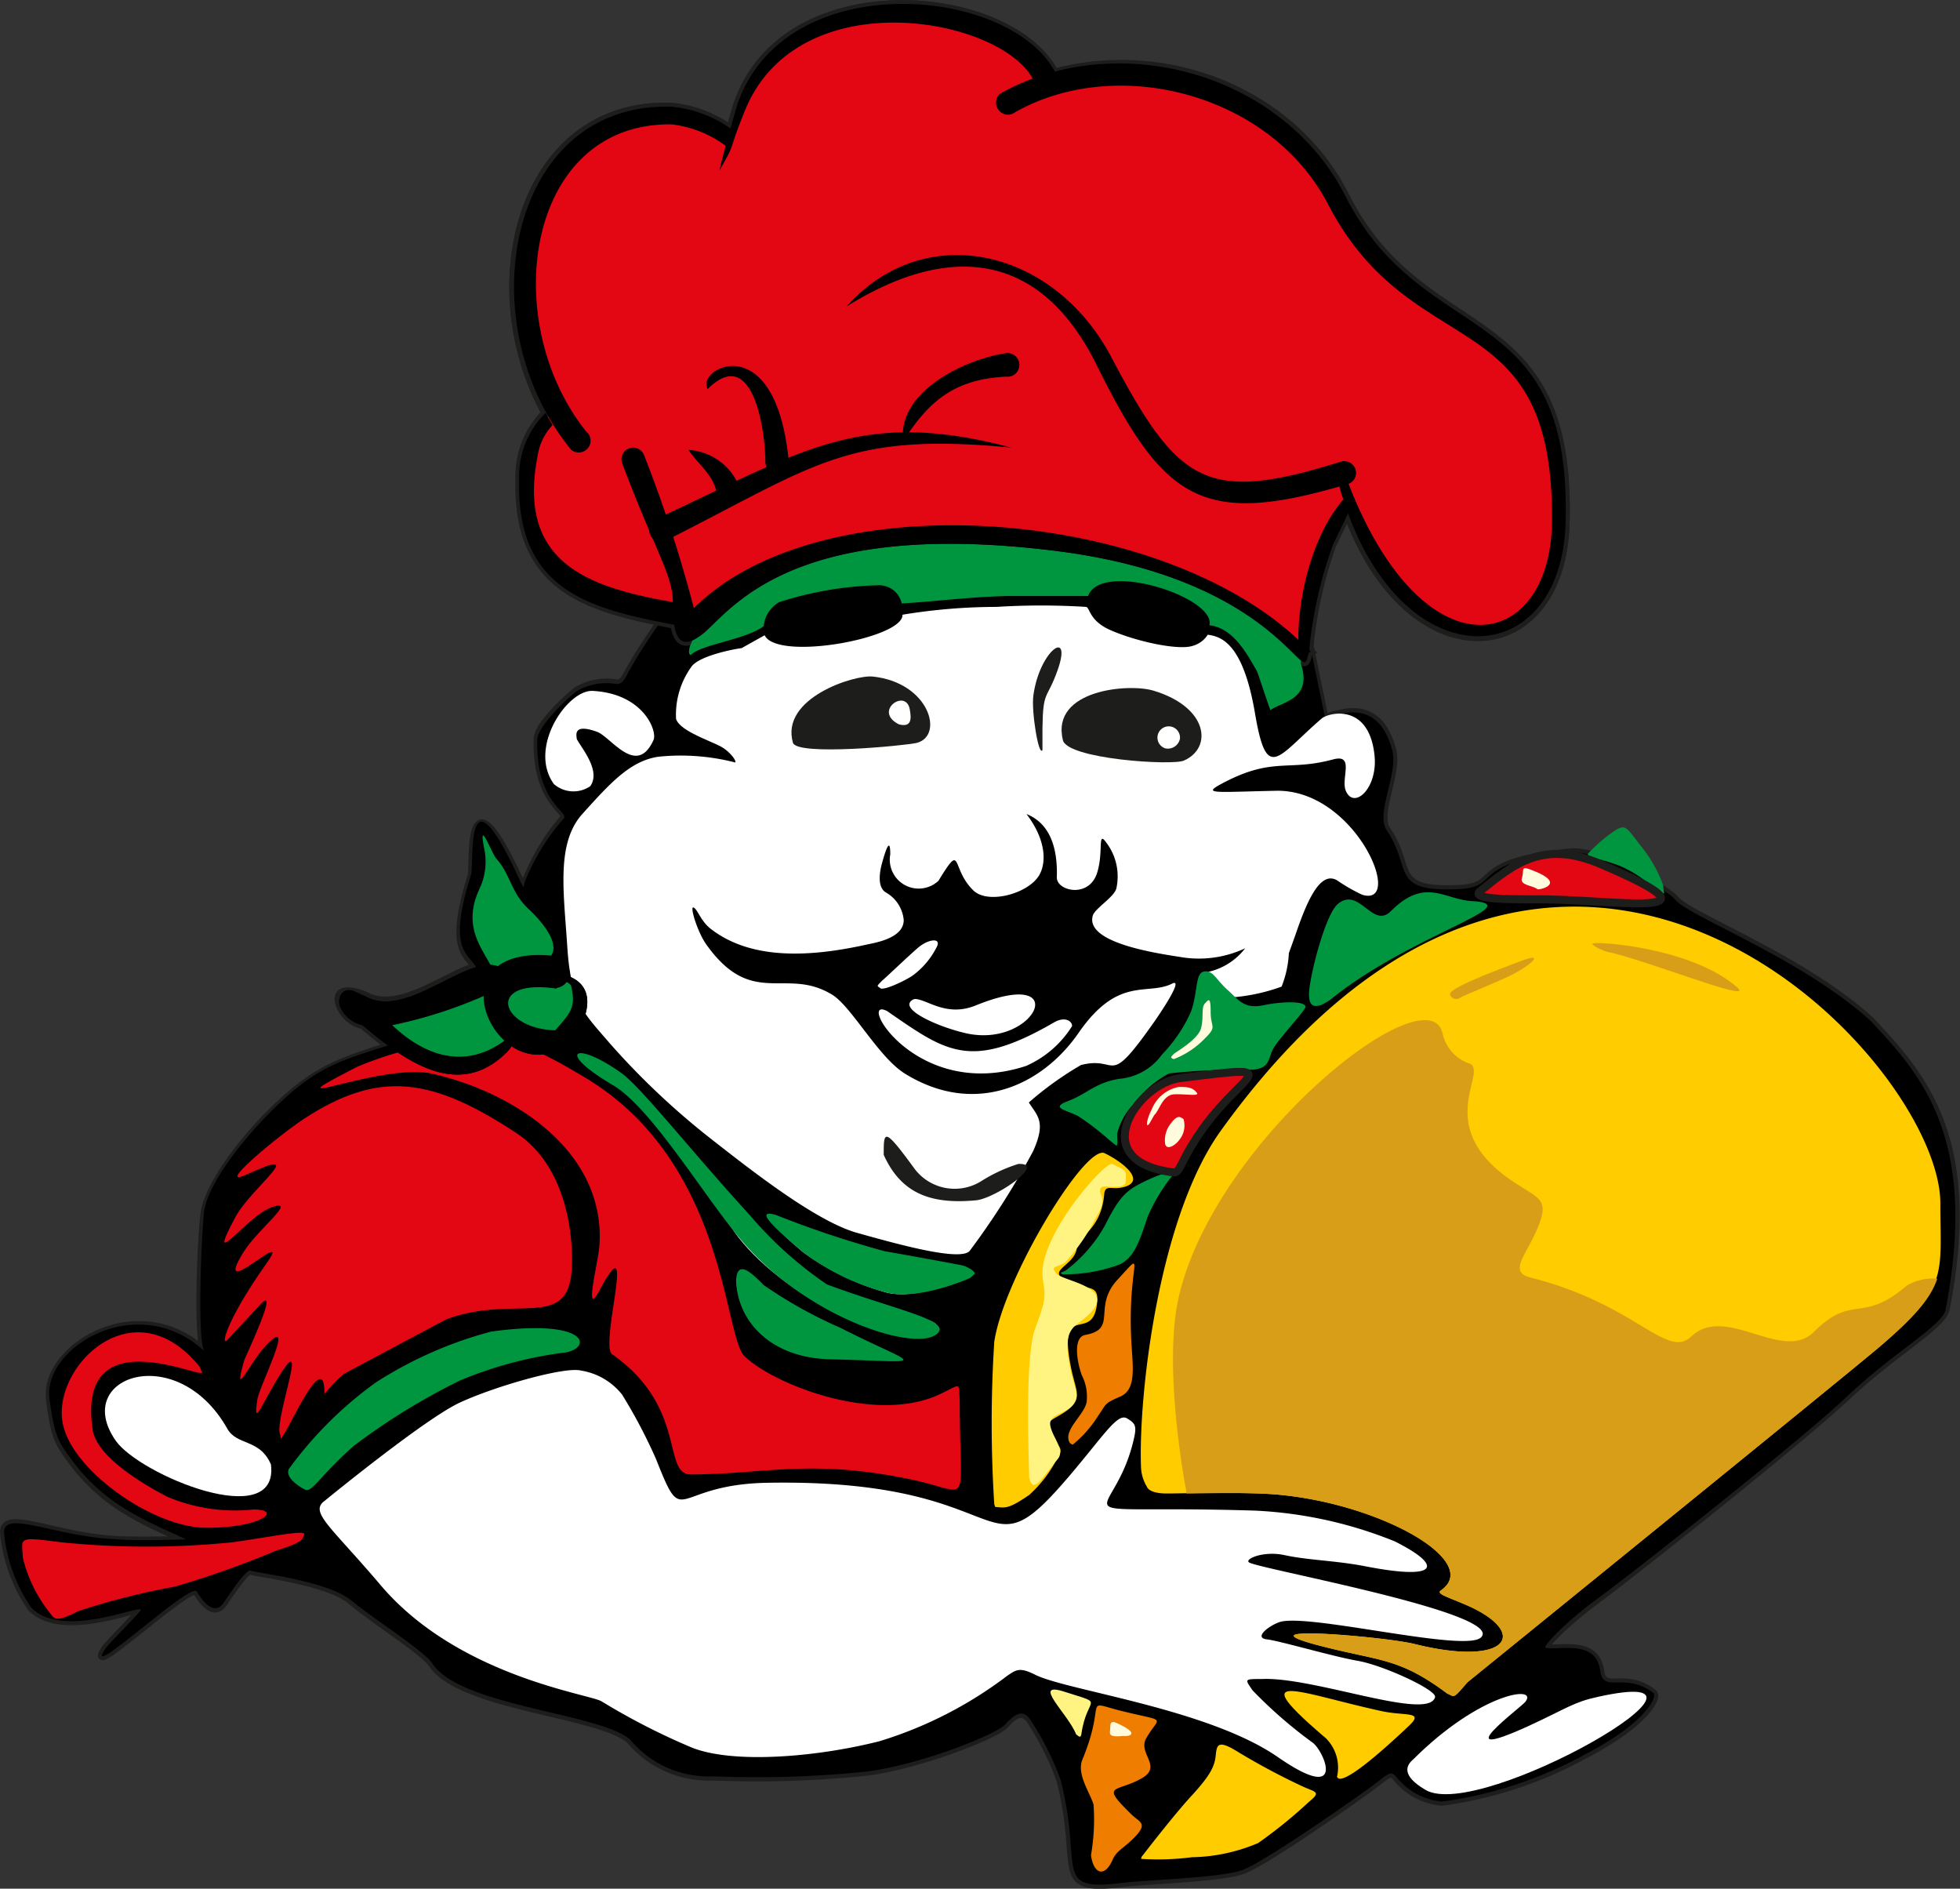<svg xmlns="http://www.w3.org/2000/svg" viewBox="0 0 107.79 103.85"><rect x="0" y="0" width="107.79" height="103.85" fill="#333333" stroke="none"/><defs><style>.cls-1{fill:#fffbdc;}.cls-1,.cls-10,.cls-11,.cls-2,.cls-3,.cls-4,.cls-5,.cls-6,.cls-7,.cls-8,.cls-9{fill-rule:evenodd;}.cls-3{fill:none;stroke:#1d1d1b;stroke-miterlimit:22.93;stroke-width:0.44px;}.cls-4{fill:#fff;}.cls-5{fill:#1d1d1b;}.cls-6{fill:#e30613;}.cls-7{fill:#009640;}.cls-8{fill:#fc0;}.cls-9{fill:#d99e17;}.cls-10{fill:#ef7d00;}.cls-11{fill:#fff482;}</style></defs><title>Ресурс 2</title><g id="Слой_2" data-name="Слой 2"><g id="_1" data-name="1"><path class="cls-1" d="M60.64,100.34c0-.09-.3-.7,0-.74s.66-.24.59.22C61,101.2,60.71,100.78,60.64,100.34Z"/><path class="cls-2" d="M74,10.8c4.31,8.49,12.44,5.47,12.1,17.92-.22,8.11-8.59,8.77-12-.53l-.84,1.74A21.29,21.29,0,0,0,72,35.38c.43,2.14.8,3.88.8,3.88.17.41-.13.2.82,0,1.57-.39,2.51.32,2.95,2,.33,1.25-.93,3.48-.31,4.38,1.46,2.1.09,3.45,4.09,3.23,2.22-.13.47-1.46,6-2,1.69-.16,5.28,2,5.79,2.6.79.94,6.93,3.21,10.72,6.64,2.8,3,6,6.43,4.14,15.88-.18.89-2.87,2.38-5.47,4.82S89.81,86.48,87.89,87.9,84.82,90.57,85,90.61c.78.16,2.75-.47,3,1.26.17,1.3,1.32,0,2.91,1.22.31.23-.48,1.69-3.74,3.38a22.62,22.62,0,0,1-7.87,2.6,3.62,3.62,0,0,1-2.48-1.31c-.33-.42-.42-.27-1.25.36s-6,4.29-7.27,4.72-5,.51-6.67.71c-3.81.45-2.06-.83-3.32-5.7a15.69,15.69,0,0,0-1.57-3.15c-.43-.78-1-.43-1.46.12s-4.64,2.2-7.55,2.59a58.2,58.2,0,0,1-8.5.27,5.62,5.62,0,0,1-4.57-2c-1.62-1.48-9.26-1.82-10.87-4.17-.51-.75-3.19-2.4-4.48-3.5S14,86.49,13.79,86.36s-1.11,1.21-1.48,1.75c-.65,1-1.44-.56-1.5-.62-.43-.43-6.38,5.14-5,3.14.17-.24,1.77-1.85,1.92-2.08.28-.45-4.2,1.64-6-.14A8.72,8.72,0,0,1,.22,84.25c0-1.26,2.8.25,6.24.43,1.08.06,3.77,0,3.77,0-2.23-1-4.46-1.88-6.3-4.39-.74-1-.92-1.3-1.18-3.36-.34-2.8,4.83-6,8.5-2.61-.4-.79-.19-6.18,0-7.61s2-4,4.15-6,3.43-2.36,6-3.19c-.5-.37-1-.77-1.44-1.15a1.8,1.8,0,0,1-1.23-1c-.5-1.2.84-.86,1.35-.63,1.8,1,4.24-1,6.06-1.59-.49-.72-1.45-1-.22-4.94.2-.63-.39-6.43,2.67.25a3.48,3.48,0,0,0,.22.43,2.82,2.82,0,0,1,.07-.31A12.06,12.06,0,0,1,31,45c.41-.37-1.54-.8-1.43-4.39,0-.65,1.43-2.06,2.16-2.63a3.22,3.22,0,0,1,2.19-.4c.38,0,.49-.37.79-.88.48-.84,1.06-1.69,1.63-2.53-4.27-.85-7.94-2-7.77-7.84A4.89,4.89,0,0,1,30,22.71c-3.89-7.06-1.27-17.1,6.9-16.84a6.69,6.69,0,0,1,3.27,1.22c.18-.66.34-1.2.34-1.21C43-1.86,55.48-.81,58,4,64,2.36,71.06,4.94,74,10.8Z"/><path class="cls-3" d="M74,10.8c4.31,8.49,12.44,5.47,12.1,17.92-.22,8.11-8.59,8.77-12-.53l-.84,1.74A21.29,21.29,0,0,0,72,35.38c.43,2.14.8,3.88.8,3.88.17.41-.13.2.82,0,1.57-.39,2.51.32,2.95,2,.33,1.25-.93,3.48-.31,4.38,1.46,2.1.09,3.45,4.09,3.23,2.22-.13.47-1.46,6-2,1.69-.16,5.28,2,5.79,2.6.79.94,6.93,3.21,10.72,6.64,2.8,3,6,6.43,4.14,15.88-.18.89-2.87,2.38-5.47,4.82S89.81,86.48,87.89,87.9,84.82,90.57,85,90.61c.78.16,2.75-.47,3,1.26.17,1.3,1.32,0,2.91,1.22.31.23-.48,1.69-3.74,3.38a22.62,22.62,0,0,1-7.87,2.6,3.62,3.62,0,0,1-2.48-1.31c-.33-.42-.42-.27-1.25.36s-6,4.29-7.27,4.72-5,.51-6.67.71c-3.81.45-2.06-.83-3.32-5.7a15.69,15.69,0,0,0-1.57-3.15c-.43-.78-1-.43-1.46.12s-4.64,2.2-7.55,2.59a58.2,58.2,0,0,1-8.5.27,5.62,5.62,0,0,1-4.57-2c-1.62-1.48-9.26-1.82-10.87-4.17-.51-.75-3.19-2.4-4.48-3.5S14,86.49,13.79,86.36s-1.11,1.21-1.48,1.75c-.65,1-1.44-.56-1.5-.62-.43-.43-6.38,5.14-5,3.14.17-.24,1.77-1.85,1.92-2.08.28-.45-4.2,1.64-6-.14A8.72,8.72,0,0,1,.22,84.25c0-1.26,2.8.25,6.24.43,1.08.06,3.77,0,3.77,0-2.23-1-4.46-1.88-6.3-4.39-.74-1-.92-1.3-1.18-3.36-.34-2.8,4.83-6,8.5-2.61-.4-.79-.19-6.18,0-7.61s2-4,4.15-6,3.43-2.36,6-3.19c-.5-.37-1-.77-1.44-1.15a1.8,1.8,0,0,1-1.23-1c-.5-1.2.84-.86,1.35-.63,1.8,1,4.24-1,6.06-1.59-.49-.72-1.45-1-.22-4.94.2-.63-.39-6.43,2.67.25a3.48,3.48,0,0,0,.22.43,2.82,2.82,0,0,1,.07-.31A12.06,12.06,0,0,1,31,45c.41-.37-1.54-.8-1.43-4.39,0-.65,1.43-2.06,2.16-2.63a3.22,3.22,0,0,1,2.19-.4c.38,0,.49-.37.79-.88.48-.84,1.06-1.69,1.63-2.53-4.27-.85-7.94-2-7.77-7.84A4.89,4.89,0,0,1,30,22.71c-3.89-7.06-1.27-17.1,6.9-16.84a6.69,6.69,0,0,1,3.27,1.22c.18-.66.34-1.2.34-1.21C43-1.86,55.48-.81,58,4,64,2.36,71.06,4.94,74,10.8Z"/><path class="cls-2" d="M72.83,39.26s-1.93-9.16-2.2-11.4-1.91-8.7-.82-11.09c1.7-3.72-5.16-7.83-9.65-7.49-3.65.27-4.27,2-4.82,1.6S50.92,5.1,49,7.45L37.64,21.22l1.7,6.92c-.21,2.68-3,5.66-4.65,8.59-.3.51-.41.9-.79.88a3.22,3.22,0,0,0-2.19.4c-.73.56-2.14,2-2.16,2.63-.11,3.59,1.84,4,1.43,4.39a12.06,12.06,0,0,0-2.12,3.46c-.7,2.81-.2,5.73.1,8.14a20.81,20.81,0,0,0-7.42.79c-2.69.86-4,1.18-6.17,3.24s-4,4.59-4.15,6-.37,6.82,0,7.61c-3.68-3.34-8.84-.19-8.5,2.61C3,79,3.19,79.23,3.93,80.25c1.84,2.51,4.07,3.35,6.3,4.39,0,0-2.69.1-3.77,0C3,84.5.26,83,.22,84.25a8.72,8.72,0,0,0,1.51,4.16c1.78,1.78,6.26-.31,6,.14-.15.23-1.75,1.84-1.92,2.08-1.36,2,4.59-3.57,5-3.14.06.06.85,1.58,1.5.62.37-.54,1.25-1.87,1.48-1.75S18,86.91,19.32,88s4,2.75,4.48,3.5c1.61,2.35,9.25,2.69,10.87,4.17a5.6,5.6,0,0,0,4.57,2,58.2,58.2,0,0,0,8.5-.27c2.91-.39,7-2,7.55-2.59s1-.9,1.46-.12a15.69,15.69,0,0,1,1.57,3.15c1.26,4.87-.49,6.15,3.32,5.7,1.65-.2,5.45-.28,6.67-.71s6.44-4.09,7.27-4.72.92-.78,1.25-.36a3.62,3.62,0,0,0,2.48,1.31,22.62,22.62,0,0,0,7.87-2.6c3.26-1.69,4-3.15,3.74-3.38-1.59-1.19-2.74.08-2.92-1.22-.23-1.73-2.2-1.1-3-1.26-.2,0,.94-1.3,2.87-2.71S99,79.23,101.57,76.79,106.86,72.86,107,72c1.81-9.45-1.34-12.9-4.14-15.88-3.79-3.43-9.93-5.7-10.72-6.64-.51-.61-4.1-2.76-5.79-2.6-5.54.51-3.79,1.84-6,2-4,.22-2.64-1.12-4.09-3.23-.62-.9.64-3.13.31-4.38-.44-1.67-1.39-2.38-2.95-2C72.7,39.46,73,39.67,72.83,39.26Z"/><path class="cls-4" d="M40.78,35.64c-.12,0-2.25.36-2.74,1a4.5,4.5,0,0,0-.86,2.89c.22.69,2,1.23,2.55,1.57s.9.94.61.8a12,12,0,0,0-4.14-.29c-1.57.23-2.7,1.52-4.16,3.13S31,49,31.2,52.08s.91,3.62,2.32,5.27a41.64,41.64,0,0,0,5.62,5.3c2.21,1.73,5.75,4.51,8,5.14s5.63,1.57,6.18,1a43,43,0,0,0,3.5-5.5c.72-1.61.24-1.92-.24-2.67a18.19,18.19,0,0,1,2.87-2.06c2.11-.54,1.39,1.37,4-2.34.14-.19,1.75-2.52,1-2.13-1.35.67-2.94-.45-5.11,2.67-2.06,3-5.79,4.62-9.58,2.27-1.46-.91-2.93-3.69-4-4.34-2.56-1.56-4.4.8-6.94-2.79-.47-.68-.9-2.09-.68-2s.39.73.93,1.16c2.24,1.75,5.49,1.57,8.63.87.4-.09,2-.33,2-1.34a1.94,1.94,0,0,0-.95-1.5c-.48-.25-.4-1-.27-1.53.27-1,.48-1.5.48-.58a1.59,1.59,0,0,0,2.65,1.45c1.36-2.21.65-.7,1.92.53.81.79,3.07.17,3.64-.87.41-.75.3-2-.72-3.33,1.48.59,1.71,2.21,1.67,3.49,0,.75,1.78,1.16,2.22-.27.36-1.15,0-2.35.5-1.65a3.07,3.07,0,0,1,.56,2.49c-.08.48-1.18,1.12-1.3,1.52-.46,1.55,3.75,2.11,5,2.31a6,6,0,0,0,3.38-.51,3.54,3.54,0,0,1-2.25,1.34c.38.45,1.54,1.42,1.75,1.34a10.26,10.26,0,0,0,2.5-.57,5.66,5.66,0,0,0,.4-1.84l.36-1c.63-1.85,1.36-3.56,2.3-3a9.45,9.45,0,0,0,1.38.79c2.35.7-.36-5.8-4.73-5.72-3.41.07-4.1.2-3-.39,2.8-1.5,3.62-.66,6.11-1.33,1.21-.33.45,1,.7,1.69.44,1.12,1.79-.1,1.59-1.93-.31-2.93-2.59-2.32-2.92-2-2.43,2.1-3,3.55-3.65-.29S67.18,35,66.42,34.9a1.43,1.43,0,0,1-.82.61c-.8.27-3.16-.25-4.57-.88-1.14-.52-1.08-1.21-1.3-1.26a39.68,39.68,0,0,0-4.93,0,32,32,0,0,0-5.17.43c.08,1.29-6.88,2.57-7.58,1.13Z"/><path class="cls-4" d="M31.72,40.64c.28.52,1.34,1.75.74,2.59a1.64,1.64,0,0,1-2-.12c-1.44-2,.75-5.2,2.14-5.12,2.8.15,3.56,2.22,3.34,2.7-.93,2.05-2.32-.15-3.1-.45C31.48,39.75,31.71,40.45,31.72,40.64Z"/><path class="cls-5" d="M43.61,40.85C42.89,38.38,47,37.09,48,37.2c3.11.33,3.94,3.26,2.41,3.65C49.75,41,43.88,41.57,43.61,40.85Z"/><path class="cls-5" d="M58.45,40.68c-.66-2.77,3.66-3.12,5-2.7,3,.91,3.25,3.14,1.66,3.84C64.5,42.11,58.64,41.74,58.45,40.68Z"/><path class="cls-4" d="M49.44,39.83c-1.45-.72.37-2,.59-.84C50.14,39.57,50.11,40,49.44,39.83Z"/><path class="cls-4" d="M64.89,40.63a.62.62,0,1,0-.8.52A.68.68,0,0,0,64.89,40.63Z"/><path class="cls-5" d="M56.83,38.24c.34-2.49,2.15-3.73,1.34-1.41-.6,1.7-.81,1.06-.84,3.22,0,.18,0,1.13,0,1.19C57.12,41.63,56.71,39.09,56.83,38.24Z"/><path class="cls-4" d="M48.5,53.93c.16-.12,1.45-1.36,2-1.83s1.32-.57,1,0a4.37,4.37,0,0,1-1.35,1.57c-.59.37-1.57.79-1.73.67s-.2-.11-.08-.24Z"/><path class="cls-4" d="M50.31,54.93c.66,0,1.7,1,3.31.37,5.48-2.24,3.33,2.39-.51,1.51-1.52-.35-3.57-1.27-3-1.78A.42.42,0,0,1,50.31,54.93Z"/><path class="cls-4" d="M48.78,55.59c3.24,2.23,4.56,3.31,9.18.63.61-.35,1-.08,1,.2a5.69,5.69,0,0,1-2.53,2.19C50.36,60.6,47.06,54.72,48.78,55.59Z"/><path class="cls-5" d="M48.6,63.5c0-1.32,0-1.56,1.67.73a2.76,2.76,0,0,0,3.67.73A8.68,8.68,0,0,1,56,64c1.61-.07-1.29,1.92-2.34,2C51.1,66.24,49.53,65.56,48.6,63.5Z"/><path class="cls-4" d="M52.79,70.4s-2.56,1.14-4.17.63a14.09,14.09,0,0,1-4.48-2.2c-1.06-.91-2.24-1.93-1-1.53a52.13,52.13,0,0,0,5.46,1.8c1.42.24,3.62.65,3.87.71s.72.33.59.43A1.73,1.73,0,0,1,52.79,70.4Z"/><path class="cls-4" d="M41.07,66.82s3.11,3.7,4.8,4.33c3.14,1.17,6.43,1.32,5.5,2-1.95,1.37-8.6-2-11-5.44C38.3,64.59,39.35,64.94,41.07,66.82Z"/><path class="cls-4" d="M40.51,70.45c.08,2.07,1.75,3.86,4.67,3.93,5.06.12,4.53.46.55-1.55a23.37,23.37,0,0,1-3.8-2.14C41.1,69.87,40.56,69.52,40.51,70.45Z"/><path class="cls-6" d="M51.85,76.58c-3.55,1.83-9.28-.45-10.9-2-1.16-1.1-1-10.73-8.84-15.37-2.12-1.26-4-2.29-6-2.09a20.65,20.65,0,0,0-6.45,1.53c-5.38,2.76,1.27-.25,4.11.39,4.47,1,9.6,4.29,9.19,9.52-.07.85-.87,4,0,2.41,2.13-4,0,3,.7,3.49,4.16,2.91,2.74,6.61,4.33,6.61,4,0,6.65-.9,12.26.31,3.25.7,2.53,1.68,2.53-4.36C52.72,76,52.87,76.09,51.85,76.58Z"/><path class="cls-6" d="M15.68,78.74c.21-.21,2.16-4.59,2.16-2.2,0,.27.2-.28,1.08-1,0,0,5.35-2.86,5.63-3,3.73-1.4,6.67.65,6.89-2.7.12-1.77-.24-5.66-3-7.51-4.7-3.11-7.6-3.5-11.71-.82-1.52,1-5,3.92-3.14,3.06,3.53-1.63.23.72-.65,2.36-1.73,3.24.69-.12,2-.55,1.5-.5-.8,1.24-1.55,2.47-1.85,3,2.83-1.59,1.27.61-2.3,3.25-2.58,4.74-2.1,4.16.2-.24,1.38-1.47,1.69-1.82,1.25-1.41-.75,2.79-.82,3-.65,2.31.27.16,1.21-.83,1.71-1.8-.38,2.23-.49,3-.25,1.66.26.18,1.26-1.4,1.62-2.55-.37,2.61,0,3.32C15.46,79.15,15.39,79.23,15.68,78.74Z"/><path class="cls-7" d="M16.82,81.93s-1.18-.57-.94-1.15A21.26,21.26,0,0,1,20.69,76,22.26,22.26,0,0,1,27,73.22c5.27-.73,5.6.84,4.14,1.14a22,22,0,0,0-5.85,1.55,35.73,35.73,0,0,0-5.83,3.59C17.65,81.1,17.21,82,16.82,81.93Z"/><path class="cls-6" d="M11,75.18c-3.74-4.67-8.43.25-7.48,3.36C4.22,81,8.39,83.92,11.21,84c3.07.06,4.42-1,2.72-1a9.57,9.57,0,0,1-4.73-.7c-1.92-1-3.9-2.38-4.1-3.67-.95-6.32,6.31-2.63,6-3.2A1.47,1.47,0,0,1,11,75.18Z"/><path class="cls-4" d="M14.9,80.52c-.63-1.45-1.89-1-2.42-2-2.76-4.83-8.57-2.83-6.12.69C7.66,81.09,15.37,84.28,14.9,80.52Z"/><path class="cls-6" d="M2.73,88.67a7.87,7.87,0,0,1-1.47-3c-.06-1.14-.34-1.18,2.08-.87a46.64,46.64,0,0,0,9.46,0c2.2-.31,4-.7,3.93-.43s-.15.47-1.49.87a51.74,51.74,0,0,1-5.62,2A39.52,39.52,0,0,0,4.3,88.59C3,89.25,3,89,2.73,88.67Z"/><path class="cls-6" d="M58,4c6-1.59,13,1,16,6.85,4.31,8.49,12.44,5.47,12.1,17.92-.22,8.11-8.59,8.77-12-.53l-.84,1.74A23.58,23.58,0,0,0,72,35.73l.09.1-.12.06c-.07.34-.15.54-.24.52-.64-.16-3.31-4.81-13.62-6.11-13.95-1.76-17.56,2.79-19.23,4.34-1.2,1.1-1.64.66-1.79-.29-4.58-.88-8.69-1.85-8.51-8A4.89,4.89,0,0,1,30,22.71c-3.89-7.06-1.27-17.1,6.9-16.84a6.69,6.69,0,0,1,3.27,1.22c.18-.66.34-1.2.34-1.21C43-1.86,55.48-.81,58,4Z"/><path class="cls-3" d="M58,4c6-1.59,13,1,16,6.85,4.31,8.49,12.44,5.47,12.1,17.92-.22,8.11-8.59,8.77-12-.53l-.84,1.74A23.58,23.58,0,0,0,72,35.73l.09.1-.12.06c-.07.34-.15.54-.24.52-.64-.16-3.31-4.81-13.62-6.11-13.95-1.76-17.56,2.79-19.23,4.34-1.2,1.1-1.64.66-1.79-.29-4.58-.88-8.69-1.85-8.51-8A4.89,4.89,0,0,1,30,22.71c-3.89-7.06-1.27-17.1,6.9-16.84a6.69,6.69,0,0,1,3.27,1.22c.18-.66.34-1.2.34-1.21C43-1.86,55.48-.81,58,4Z"/><path class="cls-4" d="M17.87,82.51s5.47-4.48,7.4-5.38,5.78-2,6.68-1.77a3.6,3.6,0,0,1,2.26,1.32,28.81,28.81,0,0,1,1.87,3.55c1.58,4,.82,1.39,6.13,1.3,15-.27,11.16,6.38,17.85-1.89C61.14,78.3,61.61,77.75,62,78s.53.35.37,1.06c-1.11,5-4.89,3.65,6.63,4a23.36,23.36,0,0,1,7.7,1.69c2.7,1.35,2.44,2.16-1.57,1.38-1.69-.33-3.12-.33-4.48-.62-1.17-.26-2.27.23-1.94.41.72.38,14,2.78,12.75,4.1-.8.89-9.66-1.37-11.12-.82-.63.23-1.38.86-.67.94s3.61.94,5,1.18,4.37,1.61,4.25,2c-.36,1.33-6.67-1.13-9.52-1-1,0-.94,0-.51.63a25,25,0,0,0,3.3,2.87c.63.46,1.92,3.45-1.92.79s-11.58-3.65-13.33-4.52c-.87-.44-1.06-.28-1.57.07a22.41,22.41,0,0,1-7,3.58c-3.42.87-8,1.26-10.3.36a37.1,37.1,0,0,1-5-2.56c-.74-.41-8-1.4-12.23-6.49C18.12,83.86,17,83.13,17.87,82.51Z"/><path class="cls-8" d="M54.68,82.71a70,70,0,0,1,0-8.93c.5-3.44,5-10.89,6.07-10.37s2.27,1.53,1.06,1.86c-.65.18-1-.16-1.08.35-.15,2-1.43,2.31-1.51,3-.13,1.17-2.41,1.32.45,2.14.41.11.73.11.67.82-.2,2.44-2.24-.26-1.42,3.71.24,1.14.59,1.57-.11,2.16s-1.46.63-1.18,1.3,1,.74.55,1.37A7.06,7.06,0,0,1,56.6,82.2c-1.18.81-1.31.7-1.87.66Z"/><path class="cls-4" d="M47.74,51.57c.09-.07.82-.76,1.13-1s.74-.32.58,0a2.54,2.54,0,0,1-.76.88,2.12,2.12,0,0,1-1,.38c-.09-.07-.11-.06,0-.14Z"/><path class="cls-7" d="M71.54,36.32l0,.18c.68,2-1.15,2.11-1.67,2.55-.05-.08-.68-2-.74-2.14-.58-1-1.31-2.38-2.62-2.53.38-1.53-5.94-3.59-6.67-1.61h-.36c-1.09,0-2.94,0-4,0-2.21.05-3.86.29-5.89.41a1.27,1.27,0,0,0-1.23-1,19.11,19.11,0,0,0-5.51.93A1.71,1.71,0,0,0,42,34.43c-1,.75-3.44,1-4,1.58-.2,0-.08-.47,0-.61s.42-1.26.22-1.37c.23.58-.28,1.5.68.61,1.67-1.55,5.28-6.1,19.23-4.34C67.69,31.51,70.66,35.63,71.54,36.32Z"/><path class="cls-7" d="M53.33,70.28s-2.93,1.31-4.71.75A12.92,12.92,0,0,1,44.1,68.8c-1.17-1-2.79-2.38-1.44-2a56.06,56.06,0,0,0,6,2c1.56.27,4,.72,4.27.78s.79.37.65.48A1.85,1.85,0,0,1,53.33,70.28Z"/><path class="cls-7" d="M34.17,59c1.09.77,3.83,4.28,7.07,7.82a21.29,21.29,0,0,0,4.23,3.8c3.82,1.43,7.07,2,6,2.77-1.32.92-7.19-1-10.74-5.24-2-2.36-4.89-7.2-7-8.47C30.49,57.78,31.64,57.19,34.17,59Z"/><path class="cls-7" d="M40.48,70.4c.08,2.29,1.93,4.26,5.16,4.34,5.58.13,5,.51.6-1.72A25,25,0,0,1,42,70.66C41.13,69.76,40.54,69.37,40.48,70.4Z"/><path class="cls-7" d="M27.24,53.92c0-1.22-2.1-2.45-.86-5.07a3.48,3.48,0,0,0,.26-2.14c-.38-1.89.42.25.66.51.8.89.77,1.83,1.78,2.77.58.54,1.76,1.83,1.22,2.57-.09.12-.18.19-.36.43C29.89,53.05,27.29,53.85,27.24,53.92Z"/><path class="cls-7" d="M30.47,53.49s-2.07-.63-2.76.51a2,2,0,0,0,.63,2.92c.18.14,2.18.54,2.56.1.76-.86,1.28-1.69.73-2.93C31.53,53.86,31,53.81,30.47,53.49Z"/><path class="cls-7" d="M28.17,56.7c0-.09-.89-2.72-.93-2.78-.18-.24-.51-.16-1.29.18a35.37,35.37,0,0,0-3.75,1.43,2.28,2.28,0,0,1-2.15-.05,2.77,2.77,0,0,0-.73-.46c0-.35,1.57,1.7,2,2,1,.66,1.15,1.06,2.62,1.26s2.94.35,4-.94c.34-.4.16-.3.38-.75A1.49,1.49,0,0,1,28.17,56.7Z"/><path class="cls-2" d="M30.61,54.36c-3.95-.58-3.11,2.22-.07,2.29h0l0,0c.86-1,1.15-1.25.86-2.48h0a.78.78,0,0,0-.24-.17.82.82,0,0,1-.55.32Zm.72-.66c2,.83.38,3.44-.25,3.84-3.8,2.41-7.45-5.57-.78-5l0,.07a.87.87,0,0,1,1,.72A1,1,0,0,1,31.33,53.7Z"/><path class="cls-2" d="M26.36,53.9c0-1.68-2.06-.73-.46-5.78.2-.63-.39-6.43,2.67.25,1,2.12,3.43,3.24,1.23,4.81.45-1.14.76-1.13-.49-2.42a13,13,0,0,1-2-2.49c0,.07,0,.14-.05.22-1.14,4.65.56,2.4.85,5.45a.88.88,0,0,1-1.76,0Zm-.21-7.51h0Z"/><path class="cls-7" d="M27.24,53.92c0-1.22-2.1-2.45-.86-5.07a3.48,3.48,0,0,0,.26-2.14c-.38-1.89.42.25.66.51.8.89.77,1.83,1.78,2.77.58.54,1.76,1.83,1.22,2.57-.09.12-.18.19-.36.43C29.89,53.05,27.29,53.85,27.24,53.92Z"/><path class="cls-2" d="M26.68,54.73a25,25,0,0,1-5.11,1.64c3.78,3.55,6.5.6,6.86.24-.13.11-.06.08-.26.09l.08-.12c.08,0,0,0,.18,0s0,0,0,0l0,0h0A2,2,0,0,1,27.72,58c-2.65,2.47-5.6.21-7.78-1.63a1.77,1.77,0,0,1-1.23-1c-.17-.41.05-1.13.75-.87l0,0,.63.28c2.69,1.53,6.8-3.8,8.12-.78A.88.88,0,0,1,27.62,55,.87.87,0,0,1,26.68,54.73Z"/><path class="cls-7" d="M30.47,53.49s-2.07-.63-2.76.51a2,2,0,0,0,.63,2.92c.18.14,2.18.54,2.56.1.76-.86,1.28-1.69.73-2.93C31.53,53.86,31,53.81,30.47,53.49Z"/><path class="cls-7" d="M28.17,56.7c0-.09-.89-2.72-.93-2.78-.18-.24-.51-.16-1.29.18a35.37,35.37,0,0,0-3.75,1.43,2.28,2.28,0,0,1-2.15-.05,2.77,2.77,0,0,0-.73-.46c0-.35,1.57,1.7,2,2,1,.66,1.15,1.06,2.62,1.26s2.94.35,4-.94c.34-.4.16-.3.38-.75A1.49,1.49,0,0,1,28.17,56.7Z"/><path class="cls-2" d="M30.61,54.36c-3.95-.58-3.11,2.22-.07,2.29h0l0,0c.86-1,1.15-1.25.86-2.48h0a.78.78,0,0,0-.24-.17.82.82,0,0,1-.55.32Zm.72-.66c2,.83.38,3.44-.25,3.84-3.8,2.41-7.45-5.57-.78-5l0,.07a.87.87,0,0,1,1,.72A1,1,0,0,1,31.33,53.7Z"/><path class="cls-2" d="M26.68,54.73a25,25,0,0,1-5.11,1.64c3.78,3.55,6.5.6,6.86.24-.13.11-.06.08-.26.09l.08-.12c.08,0,0,0,.18,0s0,0,0,0l0,0h0A2,2,0,0,1,27.72,58c-2.65,2.47-5.6.21-7.78-1.63a1.77,1.77,0,0,1-1.23-1c-.17-.41.05-1.13.75-.87l0,0,.63.28c2.69,1.53,6.8-3.8,8.12-.78A.88.88,0,0,1,27.62,55,.87.87,0,0,1,26.68,54.73Z"/><path class="cls-4" d="M77.73,96.73c3.67-3.66,6.88-4.1,6.16-3.16-.23.31-4.53,3.47.16,1.34,2.16-1,2.49-1.32,3.83-1.61,8.72-1.93-6.46,6.88-9.48,5.12C77.58,97.94,77,97.33,77.73,96.73Z"/><path class="cls-8" d="M79.59,93.12c-2.67-2-3.72-1.77-7-2.63-4.73-1.22,3.59-.49,5.18-.1,5.23,1.31,6.43-.64,2.75-2.19-1-.42-1.53-.57-1.28-.75,2.43-1.68-4-5.15-10-5.33-2.4-.08-4.08,0-5.08,0-.6,0-1-.14-1.09-.38a2.22,2.22,0,0,1-.32-1.06c-.15-3.87.94-13.72,4.39-18.51,18.71-26,39.57-4,39.57,4,0,3.94.48,4.61-3.38,7.91-1.43,1.23-22.67,18.45-22.68,18.46C79.89,93.46,80,93.29,79.59,93.12Z"/><path class="cls-9" d="M79.59,93.12c-2.67-2-3.72-1.77-7-2.63-4.73-1.22,3.59-.49,5.18-.1,5.23,1.31,6.43-.64,2.75-2.19-1-.42-1.53-.57-1.28-.75,2.43-1.68-4-5.15-10-5.33-1.7-.05-3,0-4,0l0-.13s-1.34-6.84-.39-10.78c2.07-8.65,13.68-17.77,14.48-14.4a2.26,2.26,0,0,0,1.54,1.69c.92.57-2.16,3.56,2.48,6.56,1.34.87,1.85.91,1.22,2.44s-1.65,2.44-.39,2.75c5.81,1.46,7.47,4.53,8.84,3.23,1.9-1.79,5,1.46,6.73-.24,2.15-2.15,2.62-.41,5.11-2.55a2.84,2.84,0,0,1,1.68-.38c-.36,1.07-1.21,2.07-3.14,3.72-1.43,1.23-22.67,18.45-22.68,18.46C79.89,93.46,80,93.29,79.59,93.12Z"/><path class="cls-10" d="M58.83,79.33c-.42-.72.94-1.61.94-2.36a2.58,2.58,0,0,0-.28-1.36c-.31-.88-.45-2.1.2-2.21,1.81-.33.36-1.54,1.79-3.06,1.64-1.77.5-.9.74,3.45.08,1.41.28,2.61-.61,3s-.72.34-1.23,1.08A6.5,6.5,0,0,1,59,79.43C58.93,79.43,58.83,79.33,58.83,79.33Z"/><path class="cls-7" d="M58.61,69.86a8,8,0,0,0,2.14-2.45c.71-1.41,1.08-1.87,1.9-2.3s2.06-.92,1.83-.47a9.53,9.53,0,0,0-1.38,2.3c-.41,1.22-.68,2.18-1.53,2.59a8.85,8.85,0,0,1-3.11.54c-.16-.07-.17-.08,0-.14Z"/><path class="cls-7" d="M61,62.68a14.38,14.38,0,0,0-1.69-1.3c-.63-.35-1.61-.45-.57-.84s1.47-1,2.81-1.22A3.22,3.22,0,0,0,63.89,58a8.22,8.22,0,0,0,1.61-2.38c.39-1.12.22-2.1.71-2.2s.66.44,1.29,1,.9,1.08,2,.85,2.52-.24,2.26.18-1.33,1.57-1.69,2.13-.15,1.2-1.27,1.24a36,36,0,0,0-4.5.2,5.67,5.67,0,0,0-1.92,1.65,3.59,3.59,0,0,0-.94,1.66c0,.3.06.75-.08.64Z"/><path class="cls-7" d="M72.61,55.28c-.14,0-.77.31-.59-1s.94-4.06,1.55-4.57c1.18-1,1.91,1.4,2.92.39,1.89-1.89,2.91-.64,4.48-.55,3.17.18-3.48,1.88-7.82,5.43A3.83,3.83,0,0,1,72.61,55.28Z"/><path class="cls-7" d="M91.13,49a6.61,6.61,0,0,0-2-1.37c-1-.4-2-.52-1.78-.71a8.48,8.48,0,0,1,1.57-1.32c.45-.21.49-.19,1.25.83a7.54,7.54,0,0,1,1.3,2.25c0,.32.11.49,0,.44S91.13,49,91.13,49Z"/><path class="cls-6" d="M64.59,64.47c-5-.57-2.05-4.9.31-5.19,6.45-.81,3.18-.39.78,3.48C65,63.8,64.88,64.46,64.59,64.47Z"/><path class="cls-3" d="M64.59,64.47c-5-.57-2.05-4.9.31-5.19,6.45-.81,3.18-.39.78,3.48C65,63.8,64.88,64.46,64.59,64.47Z"/><path class="cls-6" d="M81.4,49c1.88-1.53,3.49-2.84,6.67-1.47,7.44,3.18.47,1.86-3.79,1.92C83.08,49.45,80.84,49.46,81.4,49Z"/><path class="cls-3" d="M81.4,49c1.88-1.53,3.49-2.84,6.67-1.47,7.44,3.18.47,1.86-3.79,1.92C83.08,49.45,80.84,49.46,81.4,49Z"/><path class="cls-1" d="M65.09,61.54a1.24,1.24,0,0,1-.22,1.12c-.25.35-.76.63-.8.18a1.48,1.48,0,0,1,.33-1.08c.22-.3.38-.36.48-.34A.56.56,0,0,1,65.09,61.54Z"/><path class="cls-1" d="M63.48,61.31c.29-.26.45-1.12,1.12-1.14s1.41.13,1.21-.1-.39-.32-1-.3A2,2,0,0,0,63.34,61c-.33.63-.33,1.12-.1.73Z"/><path class="cls-1" d="M64.58,57.93c.15-.12,1.31-.79,1.47-1.39s0-1.13.21-1.36.32-.39.32.47.37.77-.3,1.43a4.74,4.74,0,0,1-1.71,1.15c-.1,0-.19-.07-.15-.13A.91.91,0,0,1,64.58,57.93Z"/><path class="cls-1" d="M84.56,48.9c-.24-.22-1-.2-.86-.63s-.12-.69.54-.43C86.16,48.57,84.77,48.92,84.56,48.9Z"/><path class="cls-11" d="M56.6,81.25c0-.55-.27-6.56.32-8.17s.59-1.73.43-2.76C57,68.07,60.81,63.8,61.17,64s.78.29.75.61.12.58-.42.64-.93-.15-1,.18.45.4-.22,1.5a10.6,10.6,0,0,1-1.71,2.49c-.45.3-.82.16-.49.59s3.11.7,2,2.06c-.86,1-1.76.64-1.2,3.28.24,1.1.53,1.37.12,1.9s-1.39.49-1.23,1.18.82,1.3.39,1.81C57.26,81.31,56.83,82.19,56.6,81.25Z"/><path class="cls-9" d="M80.51,54.75s1.14-.47,2.32-1,2.34-1.49.79-.9-4,1.51-3.87,1.84a.35.35,0,0,0,.45.22Z"/><path class="cls-9" d="M88.33,52.32c2,.39,8.16,2.87,7.24,2-2.52-2.27-8.09-2.61-8-2.42S88.33,52.32,88.33,52.32Z"/><path class="cls-10" d="M60,102a11.54,11.54,0,0,0,.14-2.77c-.2-.68-.95-1.68-.61-2.49,1.34-3.24,0-3.23,2-2.7,2.74.69,2.25.24,1.51,1.53-.49.85.92,1.54-.25,2.21-1.4.8-2.34.26-.55,2,.43.41.86.47.25,1.14s-1.06.8-1.29,1.31C60.74,103.31,60.12,103,60,102Z"/><path class="cls-11" d="M59.18,95.36c-.45-1.14-2.5-2.94-.64-2.34,2.33.75,1.23.18.93,2.33C59.43,95.62,59.28,95.43,59.18,95.36Z"/><path class="cls-8" d="M62.86,102s1.64-2.14,2.66-3.25,1.28-1.61,1.34-2.24.16-.85,1.29-.14a37.74,37.74,0,0,0,3.56,1.89c.66.29.94.27.29.8a25.73,25.73,0,0,1-2.81,2.28,9.7,9.7,0,0,1-3.65.78,14.32,14.32,0,0,1-2.78.09C62.75,102.1,62.86,102,62.86,102Z"/><path class="cls-8" d="M73.53,97.69a2.27,2.27,0,0,0-.61-2.11C68.3,91.64,71.4,93.09,76,94.09c1.27.27,2.31,0,1.53.76C77.11,95.25,73.77,98.44,73.53,97.69Z"/><path class="cls-1" d="M61.76,95.45c-.09,0-.76.12-.72-.2s-.06-.7.35-.52C62.67,95.3,62.2,95.49,61.76,95.45Z"/><path class="cls-2" d="M35.41,25a73.74,73.74,0,0,1,2.75,8.44c7-7,25.49-5.56,33.24,1.74,0-2.67.88-5.9,2.49-7.73l.26.75-.84,1.74A23.58,23.58,0,0,0,72,35.73l.09.1-.12.06c-.07.34-.15.54-.24.52-.64-.16-3.31-4.81-13.62-6.11-13.95-1.76-17.56,2.79-19.23,4.34S37,34.73,37,33.06c0-1.42-1-2.85-2.77-7.55A.64.64,0,1,1,35.41,25Z"/><path class="cls-2" d="M36.06,28.55c7.88-3.63,11.14-6.18,19.55-3.94-9.06-.86-10.71.94-19,5.12a.64.64,0,0,1-.85-.33A.65.65,0,0,1,36.06,28.55Z"/><path class="cls-2" d="M55.33,20.71c-2.83.14-4.24,1.33-5.66,3.55-.34-2.75,3.46-4.53,5.66-4.84a.65.65,0,1,1,0,1.29Z"/><path class="cls-2" d="M42.09,25.39c0-1.69-.67-6.49-3.17-4-.69-1.13,3.75-3.5,4.46,4a.64.64,0,0,1-.64.64A.65.65,0,0,1,42.09,25.39Z"/><path class="cls-2" d="M39.44,27.17c-.24-1.11-.94-1.52-1.58-2.43a3.2,3.2,0,0,1,2.84,2.14.65.65,0,0,1-1.26.29Z"/><path class="cls-2" d="M37.48,34.43c-4.74-.9-9.11-1.74-8.93-8.07A4.89,4.89,0,0,1,30,22.71l.39.66A3.1,3.1,0,0,0,29.58,25c-1.26,6.24,3.19,7.39,7.9,8.19a.65.65,0,1,1,0,1.29Z"/><path class="cls-2" d="M31.41,24.73c-5.73-7-3.46-19.15,5.53-18.86a6.69,6.69,0,0,1,3.27,1.22c-.09.3-.18.63-.27.95a6.2,6.2,0,0,0-3-1.2c-8-.12-9.58,10.79-4.7,16.89a.64.64,0,0,1,.1.9A.65.65,0,0,1,31.41,24.73Z"/><path class="cls-2" d="M56.87,4.48C55.29,1,44-1.17,41,6c-1.1,2.71-.43,1.61-1.43,3.37.13-.71.95-3.51.95-3.53C43.07-1.95,55.75-.79,58.1,4.11a.64.64,0,0,1-.43.8A.63.63,0,0,1,56.87,4.48Z"/><path class="cls-2" d="M55,5.15c6.36-3.58,15.5-1.23,19,5.65,4.31,8.49,12.44,5.47,12.1,17.92-.23,8.51-9.43,8.82-12.45-2l.5-.15c4.16,10.77,11.13,9.29,11.2,2.12.12-12.3-7.63-8.48-12.31-17.45C69.87,5.13,61.42,3,55.83,6.17a.64.64,0,0,1-.9-.11A.65.65,0,0,1,55,5.15Z"/><path class="cls-2" d="M74.07,26.63C66.12,29,64,27.52,60.32,20.09c-3.16-6.41-8.26-6.67-13.76-3.24C50.88,12,58,13.68,61.14,19.68c3.69,7,5.25,8,12.65,5.69a.65.65,0,0,1,.77.49A.64.64,0,0,1,74.07,26.63Z"/></g></g></svg>